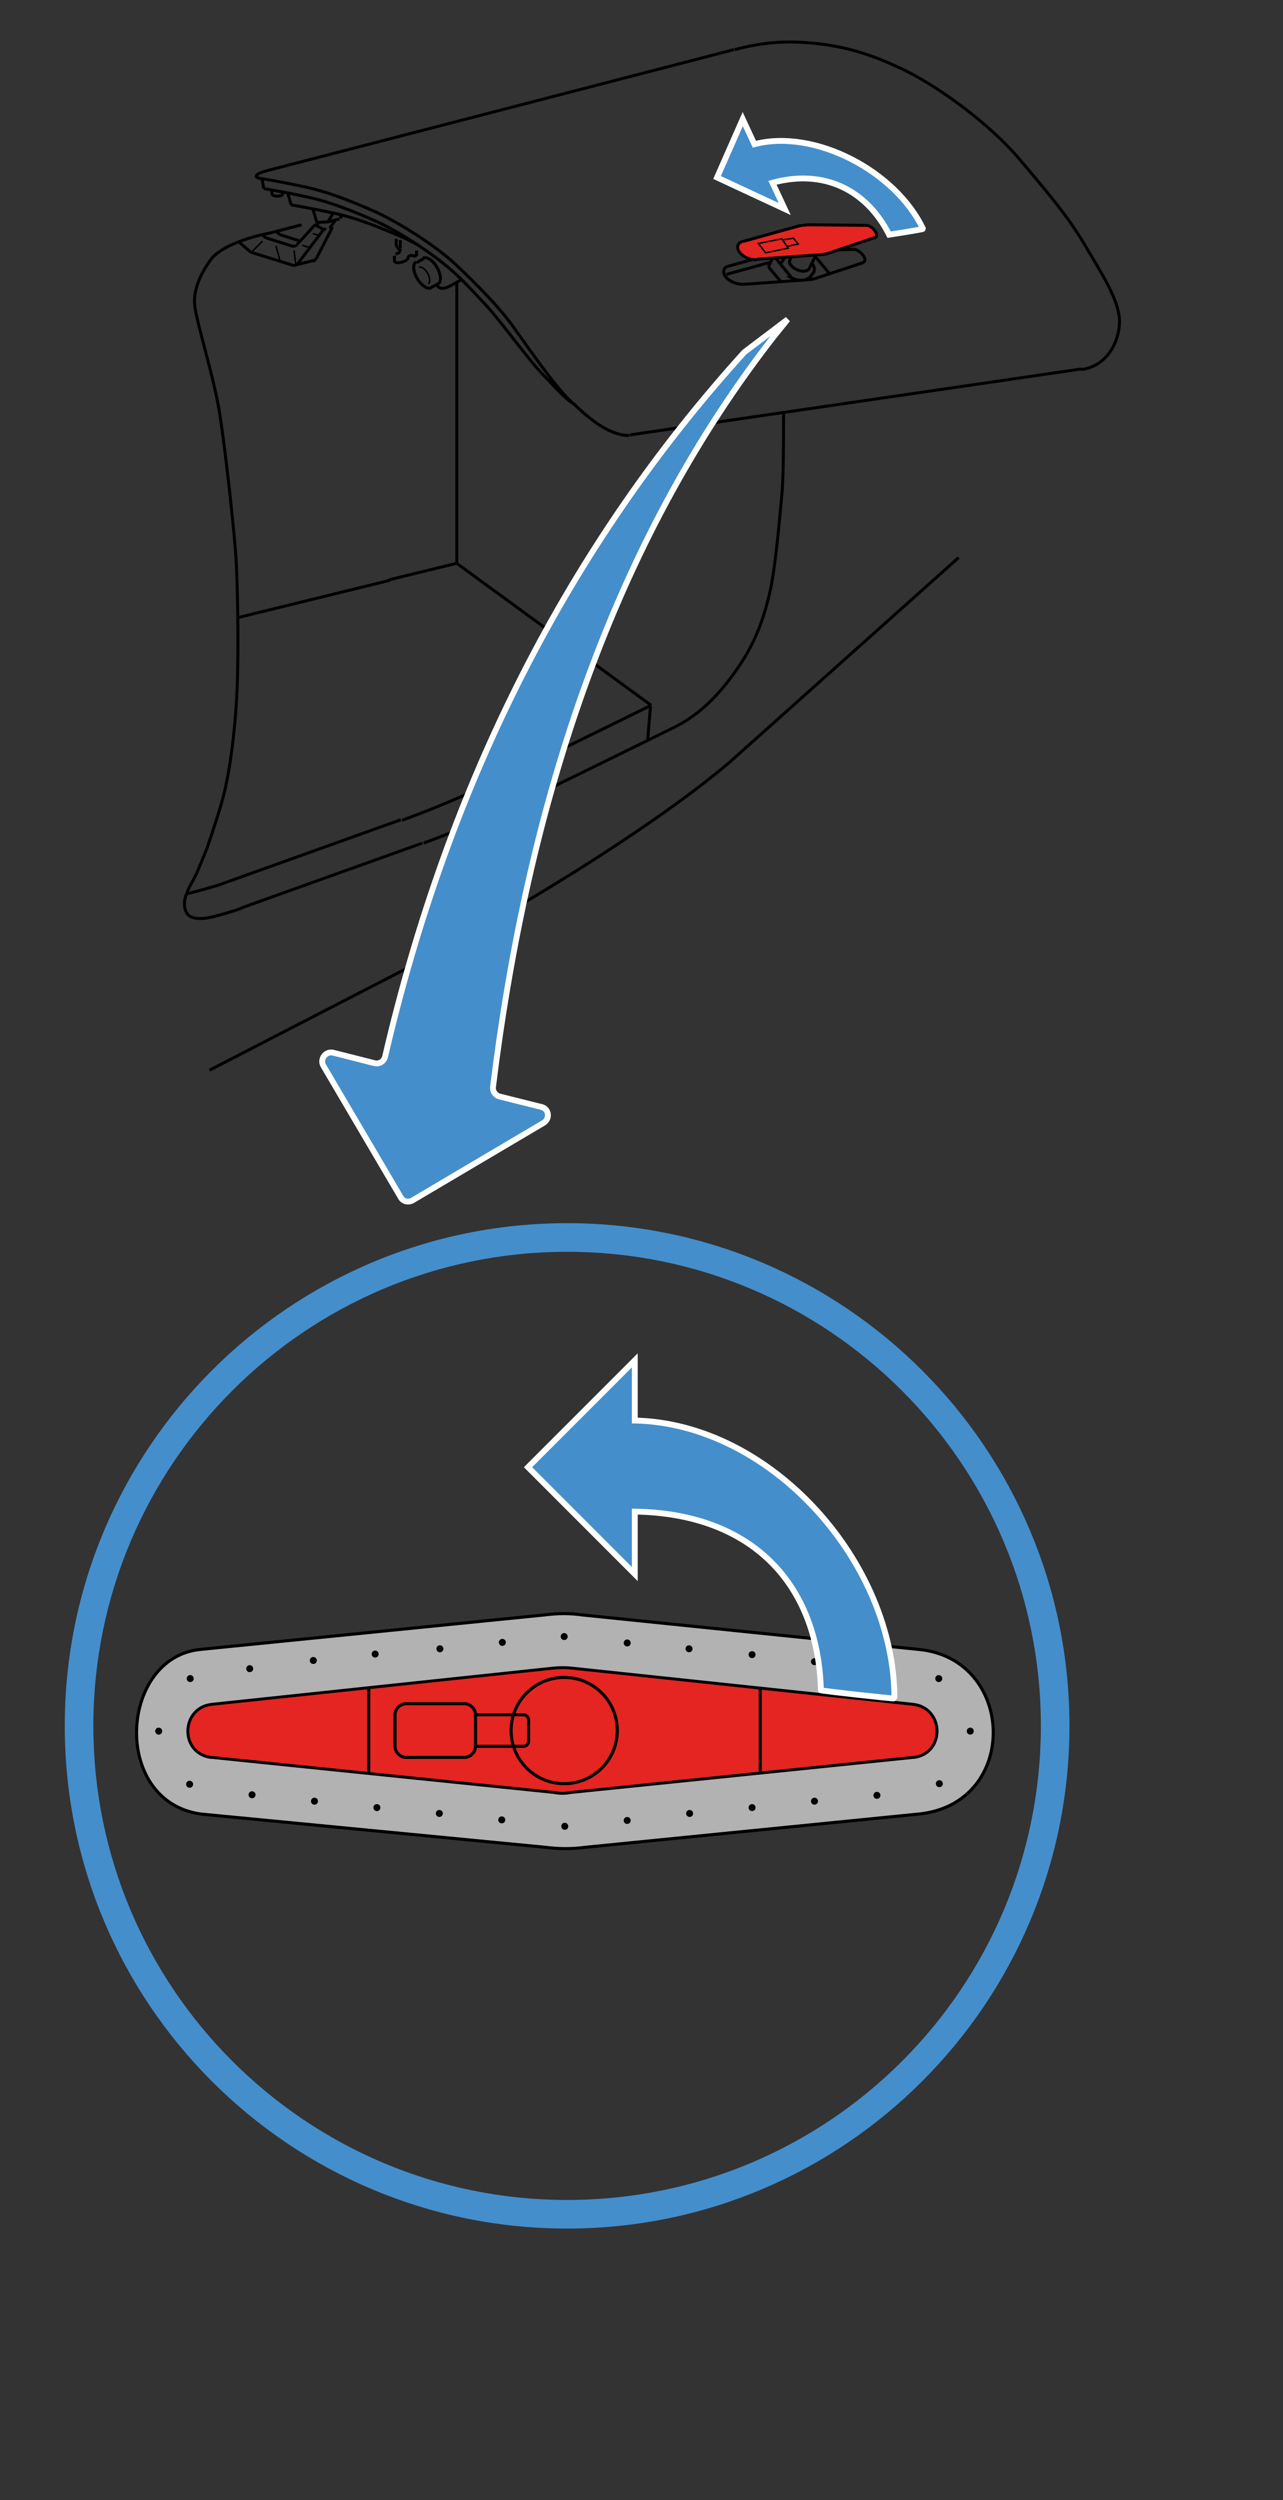 <?xml version="1.0" encoding="utf-8"?>
<!-- Generator: Adobe Illustrator 24.3.0, SVG Export Plug-In . SVG Version: 6.00 Build 0)  -->
<svg version="1.1" id="Ebene_1" xmlns="http://www.w3.org/2000/svg" xmlns:xlink="http://www.w3.org/1999/xlink" x="0px" y="0px"
	 viewBox="0 0 219.9 428.2" style="enable-background:new 0 0 219.9 428.2;" xml:space="preserve">
<rect x="0" y="0" width="219.9" height="428.2" fill="#333333" stroke="none"/>
<style type="text/css">
	.st0{fill:none;stroke:#000000;stroke-width:0.51;stroke-miterlimit:5;}
	.st1{fill:none;stroke:#000000;stroke-width:0.26;stroke-miterlimit:5;}
	.st2{fill:none;stroke:#000000;stroke-width:0.51;stroke-linecap:round;stroke-miterlimit:5;}
	.st3{fill:#E52521;}
	.st4{fill:#E52521;stroke:#000000;stroke-width:0.51;stroke-miterlimit:5;}
	.st5{fill:#E52521;stroke:#000000;stroke-width:0.51;stroke-linecap:round;stroke-miterlimit:5;}
	.st6{fill:none;stroke:#000000;stroke-width:0.25;stroke-miterlimit:5;}
	.st7{fill:#B2B2B2;stroke:#000000;stroke-width:0.53;stroke-miterlimit:5;}
	.st8{fill:#E52521;stroke:#020203;stroke-width:0.5;stroke-miterlimit:5;}
	.st9{fill:#448ECC;}
	.st10{fill:none;stroke:#000000;stroke-width:0.53;stroke-miterlimit:5;}
	.st11{fill:#020203;}
	.st12{fill:#448ECC;stroke:#FFFFFF;stroke-miterlimit:10;}
	.st13{fill:none;stroke:#FFFFFF;stroke-miterlimit:5;}
</style>
<g>
	<g>
		<g>
			<path class="st0" d="M125.9,8.5c4.7-1.2,8.4-1.6,13.5-1.1c5.1,0.5,9.7,1.7,16,4.8c6.3,3.2,14.3,9.2,19.2,14.9
				c4.8,5.7,8.2,9.6,11.3,14.8c2.7,4.6,5.3,8.5,5.9,12.1c0.5,3.4-1.5,8.7-6.5,9.3 M107.9,74.5l77.4-11.3 M78.5,47.3
				c0.5,0.4,4.3,4.4,5.1,5.3 M83.5,52.5c2.8,3.1,7.2,9.3,9.7,11.8c1.5,1.5,3.4,3.9,5.5,5.1 M45.2,32.3c1.8,0.3,4,0.7,6.8,1.3
				c4.5,0.9,8.6,2.6,12.7,4.4c4.1,1.9,10.4,6,13.8,9.3 M44.9,30.6l0.3,1.7 M44.9,30.6c1.8,0.3,4,0.7,6.8,1.3
				c4.5,0.9,8.6,2.6,12.7,4.4c4.1,1.9,10.3,5.8,13.7,9c3.4,3.2,7.7,7.5,10.1,11c2.3,3.2,7,10,9.6,12.4c2.6,2.4,6.1,5.8,10,5.9
				 M44.9,30.6c-1.8-0.2-0.9-0.9,0.6-1.3 M45.5,29.3l80.3-20.8"/>
			<path class="st0" d="M48,40.2l-0.6-0.5 M51.2,41.2l-3.2-1 M58.3,37.4l0.3-0.6 M54.3,38.1l-0.7-2.4 M56.2,38l0.9-1.5 M54.3,38.1
				l2-0.1 M49.9,35.1c1.8,0.3,4,0.7,6.8,1.3c4.5,0.9,8.5,2.6,12.7,4.4c0.8,0.4,1.6,0.8,2.5,1.3 M49.3,33l0.6,2.1 M54.4,38.4l0.2-0.3
				 M54,38.5l0.5-0.1 M56.5,39.1l1-1.4 M56.5,39.1l0.4-0.1 M55.4,39.3l0.5-0.1 M54,38.5l1.4,0.8 M45.5,40.7l-0.6-0.5 M49.9,42.1
				c0.3,0.1,0.5,0.1,0.7,0c0.1,0,0.2-0.1,0.2-0.2 M49.9,42.1l-4.4-1.4 M54.2,44.3l2.8-5.4 M53.7,44.7c0.1,0,0.1,0,0.2-0.1
				c0.1-0.1,0.2-0.2,0.3-0.3 M50.1,45.4c0.3,0.1,0.5,0.1,0.7-0.1c0.1,0,0.2-0.1,0.2-0.2 M50.9,41.9l3.1-3.4 M51,45.2l4.4-5.8
				 M43,43.2l-2.1-1.8 M50.1,45.4L43,43.2 M50.6,45.4l3.2-0.8 M111.6,120.8L78.3,96.5 M111.5,120.9l-0.5,5.9 M111.4,120.9
				c-5.5,2.7-13,6.4-20,9.8c-6.7,3.2-13.7,6.6-22.5,9.8 M31.9,153.1c0.3-0.1,0.6-0.1,0.9-0.2c1.2-0.3,3.7-1,4.9-1.4 M68.7,140.4
				l-31,11.1 M164.3,95.5L125,130.6 M74.4,163.4c18.9-10.3,38.9-22.9,50.6-32.8 M74.3,163.5l-38.4,19.8 M46.3,39.9
				c-4.2,0.8-8.7,2.5-10.2,4.6c-1.5,2.1-3.1,5-2.7,8c0.4,3.1,3.2,11.9,4.2,18c1,6.1,2.7,21.6,2.9,26c0.2,4.4,0.4,12.4,0.2,19.7
				c-0.2,7.3-1.1,14.6-2.2,19.3c-0.5,2.3-2.2,7.4-3.1,10 M35.4,145.5c-0.8,1.9-1.3,3.2-1.8,4.3c-0.5,1.1-1.2,2-1.7,3.5
				c-0.6,1.5-0.2,3.1,0.6,3.6c1.2,0.7,2.9,0.4,4.1,0.1c1.2-0.3,3.7-1,4.9-1.5 M134.3,70.6c0,4.2,0,11.2-0.3,14.2
				c-0.3,3-1,11.9-2,16.4c-1,4.5-2.5,8.7-5.2,12.7c-2.7,4-6.2,8.3-11.7,10.9c-5.5,2.7-13,6.4-20,9.8c-6.8,3.2-13.7,6.6-22.5,9.8
				 M72.4,144.4l-31,11.1 M58.2,37.5l-2,0.5"/>
			<path class="st1" d="M45,41.3l-1.9,1.9 M47.3,42.1l0.7,2.6 M53.6,40l1,0.3 M51.8,42l1.2,0.4 M50.4,42.9l0.3,2.5"/>
			<path class="st0" d="M71.3,44.9c-0.6,0.3-0.5,1.6,0.2,2.8c0.7,1.2,1.8,1.9,2.4,1.6 M67.9,40.9v1.2 M71.4,42.9v1 M67.9,42.1
				l0.6,0.7 M70.2,43.7l1.2,0.2 M69.7,44.6l0.5-0.9 M69.7,44.6L68.6,45 M67.6,43.8v0.9 M67.6,44.7c0,0.2,0.3,0.3,0.7,0.3
				c0.1,0,0.3,0,0.4-0.1 M68.2,43.4l-0.4,0.1 M68.6,42.6c0,0.4-0.2,0.7-0.4,0.8 M68.6,41.1v1.4"/>
			<path class="st1" d="M73.4,48.6c0.4-0.2,0.3-1-0.1-1.8c-0.5-0.8-1.1-1.2-1.5-1"/>
			<line class="st0" x1="46.6" y1="32.5" x2="46.6" y2="33.2"/>
			<line class="st0" x1="48.4" y1="32.8" x2="48.4" y2="33.3"/>
			<path class="st0" d="M46.6,33.2C46.6,33.2,46.6,33.2,46.6,33.2c0,0.2,0.4,0.4,0.9,0.4c0.5,0,0.9-0.1,0.9-0.3"/>
			<path class="st0" d="M48.4,33.3C48.4,33.3,48.4,33.3,48.4,33.3"/>
			<path class="st0" d="M74.9,48.9c0.4,0.5,0.9,0.6,1.5,0.4c0.6-0.2,1.8-0.9,2.7-1.4"/>
			<line class="st0" x1="73.8" y1="49.3" x2="75.1" y2="48.6"/>
			<line class="st0" x1="71.4" y1="45" x2="72.6" y2="44.3"/>
			<path class="st0" d="M75.1,48.6c0.6-0.3,0.5-1.6-0.2-2.8c-0.7-1.2-1.7-1.9-2.4-1.6h0"/>
			<path class="st0" d="M78.3,89V48.4 M78.3,96.5v-7.9 M78.2,96.5l-11.5,2.8 M66.8,99.4l-26.1,6.4 M51.7,38.5l-5.4,1.4"/>
		</g>
		<g>
			<g>
				<line class="st0" x1="138.7" y1="46" x2="140.5" y2="42.3"/>
				<line class="st0" x1="135.4" y1="44.5" x2="138" y2="39.4"/>
				<line class="st0" x1="139.7" y1="43.9" x2="142.2" y2="46.9"/>
				<line class="st0" x1="131.7" y1="45.7" x2="133.8" y2="48.2"/>
				<line class="st0" x1="131.7" y1="45.7" x2="132.6" y2="43.8"/>
				<line class="st0" x1="140.3" y1="42.9" x2="146.5" y2="42.7"/>
				<line class="st0" x1="124.5" y1="47" x2="132.1" y2="44.9"/>
				<line class="st0" x1="132.6" y1="43.8" x2="136.1" y2="48.1"/>
				<line class="st0" x1="139.6" y1="46.4" x2="138.9" y2="47.4"/>
				<line class="st0" x1="134.5" y1="44.1" x2="134" y2="44.9"/>
				<path class="st0" d="M138,47.9c0.4-0.1,0.7-0.3,0.9-0.5"/>
				<path class="st0" d="M135.7,47.6C135.8,47.6,135.8,47.6,135.7,47.6c0.6,0.3,1.1,0.4,1.6,0.4"/>
				<path class="st0" d="M134,44.9c0,0-0.1,0.1-0.1,0.1c0,0.1-0.1,0.2-0.1,0.2"/>
				<path class="st0" d="M135.9,43.5c-0.6,0-1.1,0.2-1.4,0.6"/>
				<path class="st0" d="M139.5,46.4c0.2-0.4,0-0.9-0.4-1.4"/>
				<path class="st0" d="M135.4,44.5C135.4,44.6,135.4,44.6,135.4,44.5c-0.3,0.6,0.3,1.3,1.2,1.7c0.9,0.4,1.8,0.3,2.1-0.2"/>
				<line class="st0" x1="127.4" y1="48.7" x2="138.7" y2="47.9"/>
				<line class="st0" x1="135.4" y1="42.7" x2="136.3" y2="42.7"/>
				<line class="st0" x1="124.8" y1="45.6" x2="134.6" y2="42.9"/>
				<path class="st0" d="M138.7,47.9c0.2,0,0.5-0.1,0.7-0.1"/>
				<path class="st0" d="M135.4,42.7c-0.3,0-0.5,0.1-0.8,0.1"/>
				<path class="st2" d="M148,44.9c0.8-0.4-0.4-1.9-1.5-2.2"/>
				<path class="st0" d="M124.8,45.6c-0.4,0.1-0.6,0.3-0.7,0.6c-0.3,0.7,0.4,1.7,1.7,2.2c0.5,0.2,1.1,0.3,1.6,0.3"/>
				<line class="st2" x1="139.4" y1="47.8" x2="147.9" y2="45"/>
			</g>
			<g>
				<path class="st3" d="M150,40.7l-8.4,2.8l-11.9,1c-2.6-0.1-4.5-2.4-2.5-3.1l10.1-2.8l11.2,0C149.7,38.6,150.6,40.2,150,40.7z"/>
				<g>
					<path class="st4" d="M140.2,35.3"/>
					<line class="st4" x1="138.5" y1="38.5" x2="148.5" y2="38.6"/>
					<path class="st4" d="M138.4,43.8"/>
					<line class="st4" x1="129.7" y1="44.4" x2="140.9" y2="43.6"/>
					<line class="st4" x1="137.6" y1="38.6" x2="138.5" y2="38.5"/>
					<line class="st4" x1="127.2" y1="41.4" x2="136.9" y2="38.7"/>
					<path class="st4" d="M140.9,43.6c0.2,0,0.5-0.1,0.7-0.1"/>
					<path class="st4" d="M137.6,38.6c-0.3,0-0.5,0.1-0.8,0.1"/>
					<path class="st5" d="M150,40.7c0.8-0.4-0.5-2.1-1.5-2.1"/>
					<path class="st4" d="M127.2,41.4c-0.4,0.1-0.6,0.3-0.7,0.6c-0.3,0.7,0.4,1.7,1.6,2.2c0.5,0.2,1.1,0.3,1.6,0.3"/>
					<line class="st5" x1="141.6" y1="43.5" x2="149.9" y2="40.7"/>
				</g>
			</g>
			<polygon class="st6" points="135.1,42.5 131.2,43.3 130,41.7 134,40.9 			"/>
			<polyline class="st6" points="134.1,41.1 136,40.8 136.8,41.8 134.9,42.2 			"/>
		</g>
	</g>
	<g>
		<path class="st7" d="M157.5,310.7l-57.2,5.7c-2.2,0.3-4.5,0.3-6.8,0l-59.1-5.7c-15.4-2.2-13.9-26.9,0-28.2l58.9-5.9
			c2.3-0.3,4.5-0.3,6.5,0l57.6,5.9C174.1,284,174.9,308.9,157.5,310.7z"/>
		<path class="st8" d="M156.4,291.9L156.4,291.9l-58.5-6.2c-0.9-0.1-1.9-0.1-3,0l-58.5,6.2l0,0c-5.4,0.5-5.7,8.3-0.3,9.1l0.2,0
			l58.6,6c1,0.2,2,0.2,3,0l58.6-6l0.2,0C162.1,300.2,161.8,292.4,156.4,291.9z"/>
		<path class="st9" d="M97.2,209.5c-47.6,0-86.1,38.6-86.1,86.1c0,47.6,38.6,86.1,86.1,86.1s86.1-38.6,86.1-86.1
			C183.3,248.1,144.7,209.5,97.2,209.5z M97.2,376.8c-44.8,0-81.2-36.4-81.2-81.2c0-44.8,36.4-81.2,81.2-81.2
			c44.8,0,81.2,36.4,81.2,81.2C178.4,340.5,142,376.8,97.2,376.8z"/>
		<g>
			<path class="st10" d="M89.7,293.7h-8.2c0-1-0.9-1.9-1.9-1.9h-10c-1,0-1.9,0.9-1.9,1.9v5.4c0,1,0.9,1.9,1.9,1.9h10
				c1,0,1.9-0.9,1.9-1.9h8.2c0.5,0,0.9-0.4,0.9-0.9v-3.6C90.6,294.1,90.2,293.7,89.7,293.7z"/>
			<line class="st10" x1="81.5" y1="293.7" x2="81.5" y2="299.1"/>
		</g>
		<circle class="st10" cx="96.7" cy="296.4" r="9.1"/>
		<line class="st7" x1="130.3" y1="289.2" x2="130.3" y2="303.8"/>
		<line class="st7" x1="63.2" y1="289.2" x2="63.2" y2="303.8"/>
		<path class="st7" d="M95.8,306"/>
		<g>
			<circle class="st11" cx="86.1" cy="281.3" r="0.6"/>
			<circle class="st11" cx="96.7" cy="280.3" r="0.6"/>
			<circle class="st11" cx="107.5" cy="281.4" r="0.6"/>
			<circle class="st11" cx="118.1" cy="282.4" r="0.6"/>
			<circle class="st11" cx="128.9" cy="283.4" r="0.6"/>
			<circle class="st11" cx="139.6" cy="284.6" r="0.6"/>
			<circle class="st11" cx="150.3" cy="285.6" r="0.6"/>
			<circle class="st11" cx="160.9" cy="287.5" r="0.6"/>
			<circle class="st11" cx="166.3" cy="296.5" r="0.6"/>
			<circle class="st11" cx="161" cy="305.5" r="0.6"/>
			<circle class="st11" cx="150.3" cy="307.5" r="0.6"/>
			<circle class="st11" cx="139.6" cy="308.5" r="0.6"/>
			<circle class="st11" cx="128.9" cy="309.6" r="0.6"/>
			<circle class="st11" cx="118.2" cy="310.6" r="0.6"/>
			<circle class="st11" cx="107.5" cy="311.8" r="0.6"/>
			<circle class="st11" cx="96.8" cy="312.8" r="0.6"/>
			<circle class="st11" cx="86" cy="311.7" r="0.6"/>
			<circle class="st11" cx="75.3" cy="310.6" r="0.6"/>
			<circle class="st11" cx="64.6" cy="309.6" r="0.6"/>
			<circle class="st11" cx="53.9" cy="308.5" r="0.6"/>
			<circle class="st11" cx="43.2" cy="307.4" r="0.6"/>
			<circle class="st11" cx="32.5" cy="305.6" r="0.6"/>
			<circle class="st11" cx="27.2" cy="296.5" r="0.6"/>
			<circle class="st11" cx="75.4" cy="282.4" r="0.6"/>
			<circle class="st11" cx="64.3" cy="283.3" r="0.6"/>
			<circle class="st11" cx="53.7" cy="284.4" r="0.6"/>
			<circle class="st11" cx="42.8" cy="285.8" r="0.6"/>
			<circle class="st11" cx="32.6" cy="287.5" r="0.6"/>
		</g>
		<path class="st12" d="M108.8,243.3V233l-18.3,18.3l18.3,18.3v-10.7c20,0.3,31.4,12.3,31.9,30.6c0,0.1,12.6,1.5,12.6,1.4
			C153.3,267.6,132.2,243.8,108.8,243.3z"/>
	</g>
	<g>
		<path class="st9" d="M64.2,182.4l-7.1-1.8c-1.3-0.3-2.3,1.1-1.7,2.2l13.3,22.6c0.4,0.7,1.3,0.9,2,0.5l22.5-13.3
			c1.1-0.7,0.9-2.4-0.4-2.7l-7.2-1.8c-0.7-0.2-1.2-0.9-1.1-1.6c6.5-52.9,20.9-93.8,46.4-126.6c0,0,0.1-0.1,0.1-0.1l2.8-4.4l-6.3,5.2
			c-0.1,0-0.1,0.1-0.2,0.2c-30,33-50.6,73.1-61.4,120.6C65.8,182,65,182.6,64.2,182.4z"/>
		<path id="Layer1_10_1_STROKES_1_" class="st13" d="M135,54.7l-7.4,5.6c0,0-0.1,0.1-0.1,0.1C97.4,93.6,76.9,134.1,66,181
			c-0.2,0.8-1,1.3-1.8,1.1l-7.1-1.8c-1.3-0.3-2.3,1.1-1.7,2.2l13.3,22.6c0.4,0.7,1.3,0.9,2,0.5l22.5-13.3c1.1-0.7,0.9-2.4-0.4-2.7
			l-7.2-1.8c-0.7-0.2-1.2-0.9-1.1-1.6c6.5-53,22.5-95.6,48-128.4C135,54.7,135,54.7,135,54.7z"/>
	</g>
</g>
<path class="st12" d="M129.3,24.7l-2-4.3l-4.4,10l11.6,5.4l-2.1-4.5c8.8-2.4,16.1,1.2,20,8.9c0,0,5.8-0.9,5.8-1
	C153.5,29.3,139.6,22,129.3,24.7z"/>
</svg>
